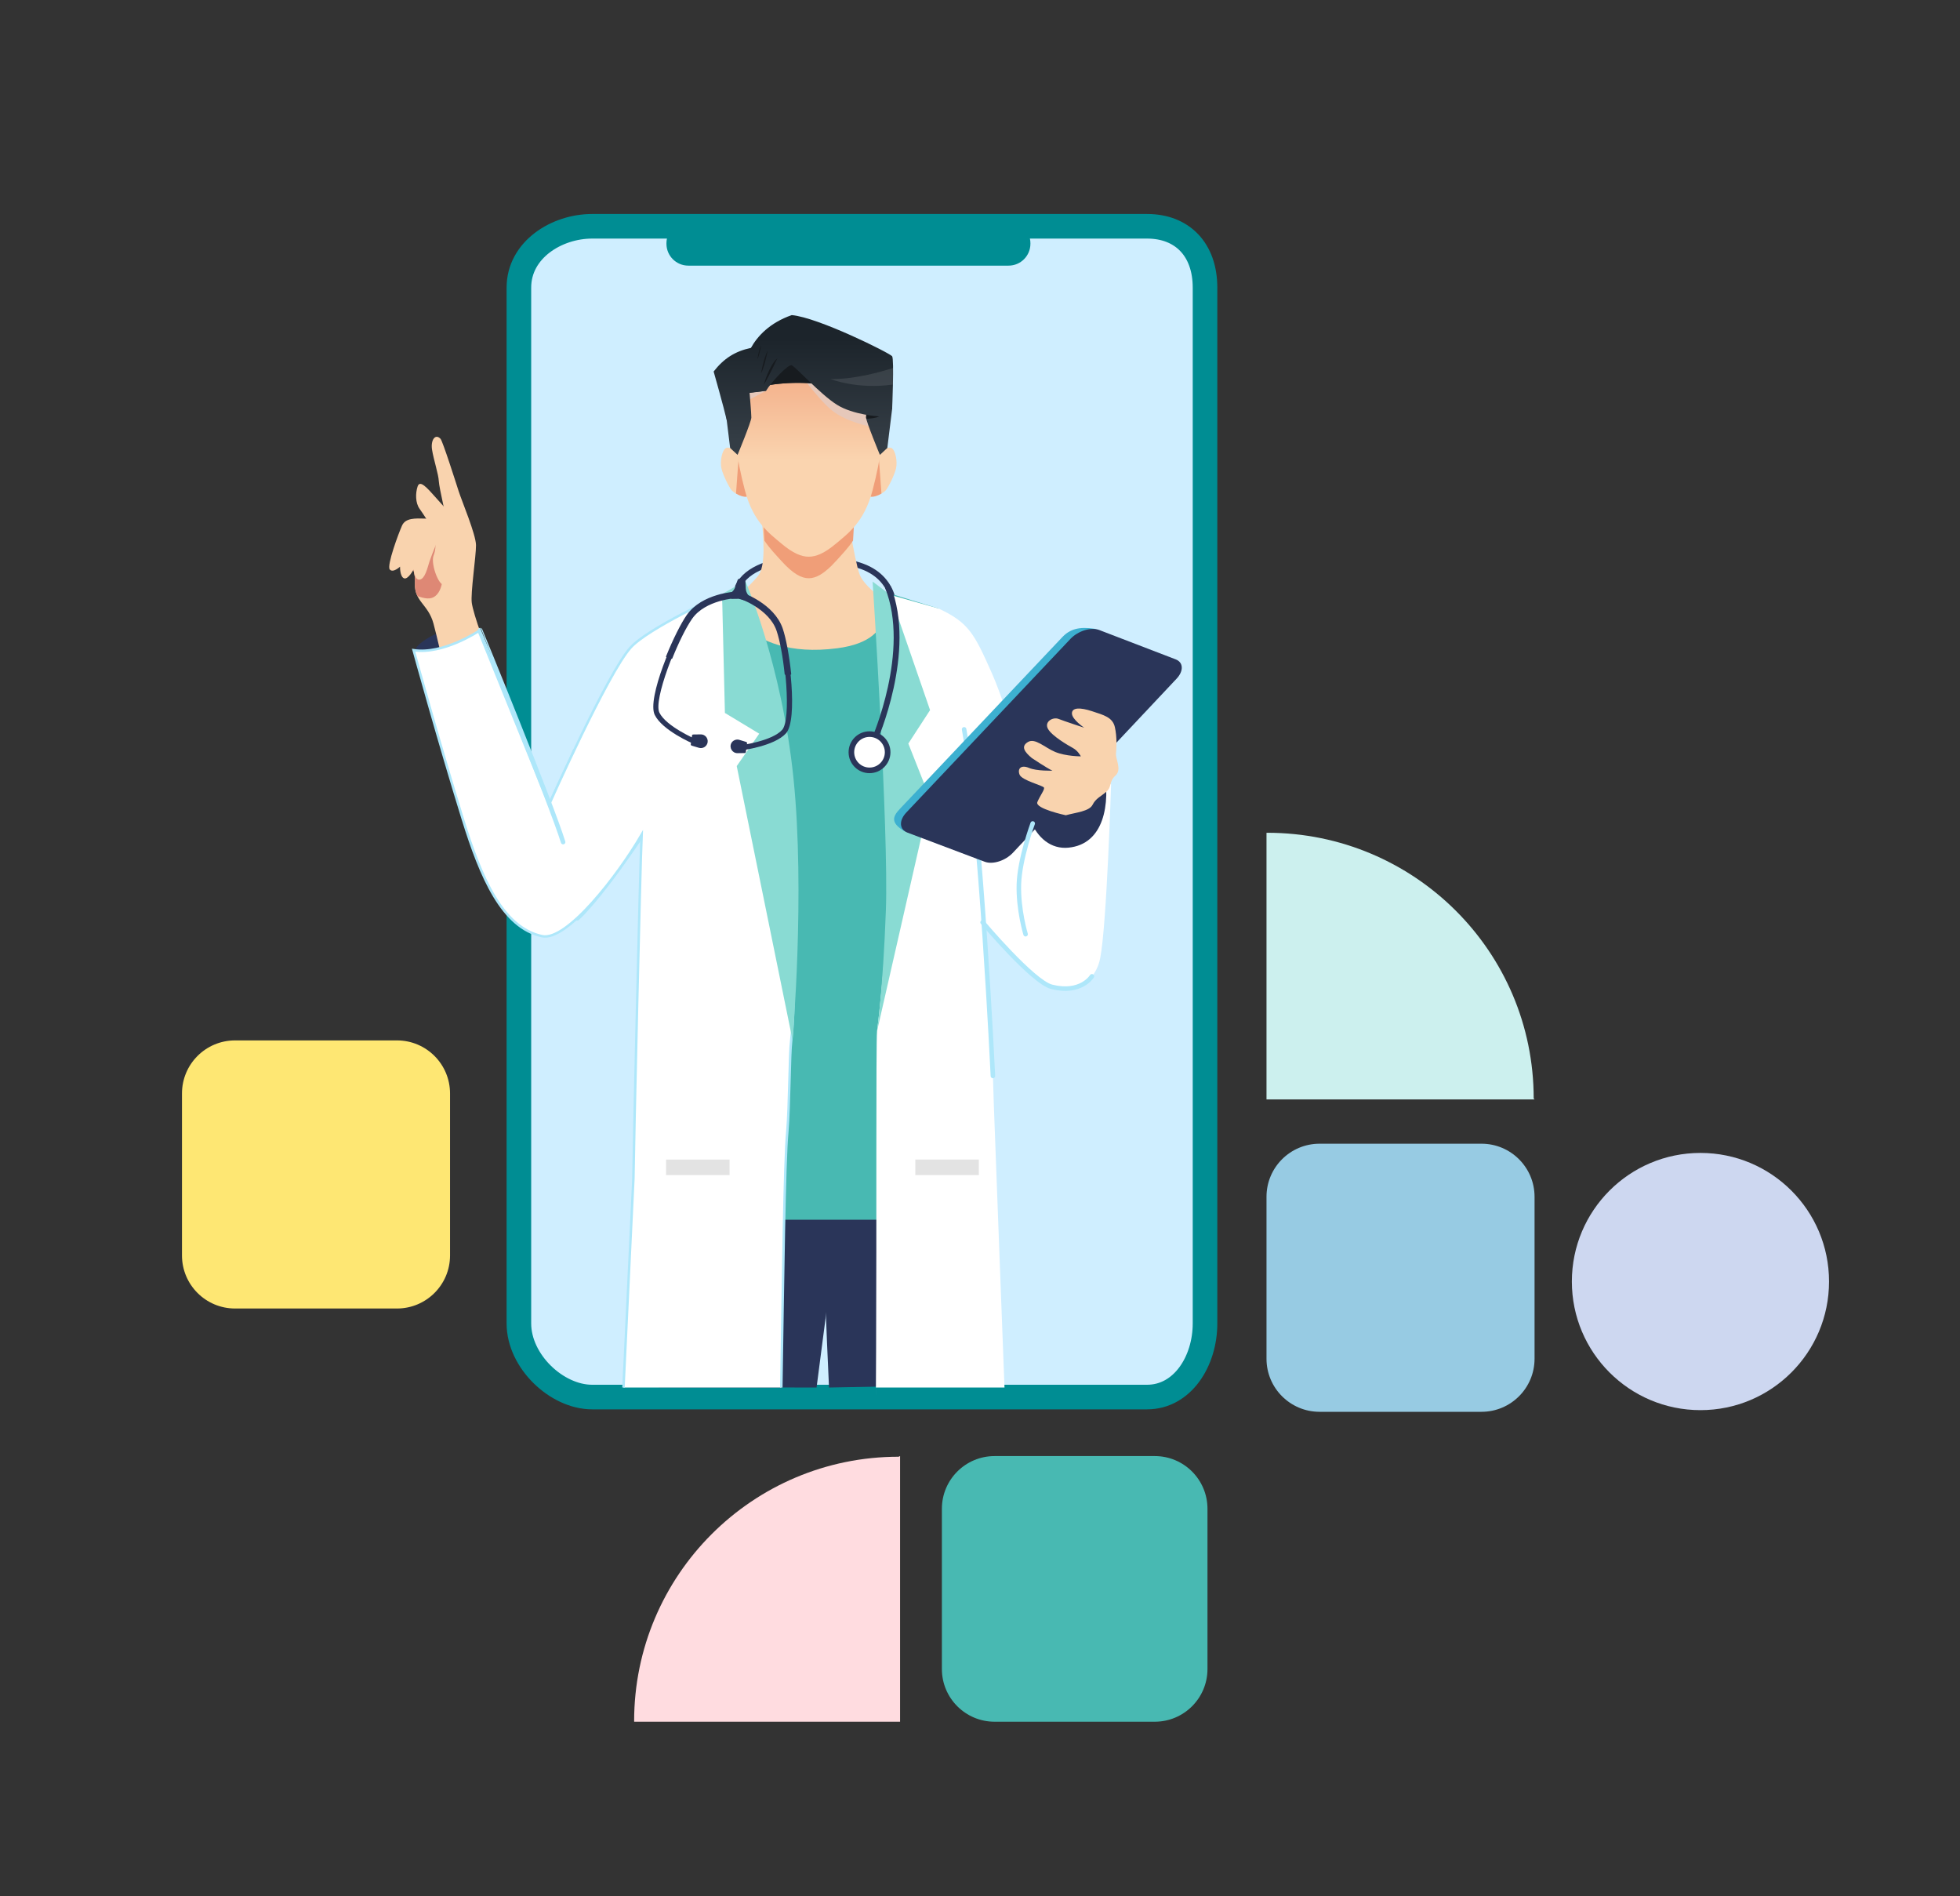 <?xml version="1.0" encoding="utf-8"?>
<!-- Generator: Adobe Illustrator 16.0.0, SVG Export Plug-In . SVG Version: 6.00 Build 0)  -->
<!DOCTYPE svg PUBLIC "-//W3C//DTD SVG 1.1//EN" "http://www.w3.org/Graphics/SVG/1.1/DTD/svg11.dtd">
<svg version="1.1" xmlns="http://www.w3.org/2000/svg" xmlns:xlink="http://www.w3.org/1999/xlink" x="0px" y="0px" width="797px"
	 height="771px" viewBox="0 0 797 771" enable-background="new 0 0 797 771" xml:space="preserve">
<rect x="0" y="0" width="797" height="771" fill="#333333" stroke="none"/>
<g id="Layer_2">
	<path fill="#CFEEFF" stroke="#008D93" stroke-width="10" stroke-miterlimit="10" d="M490,538.072
		c0,15.423-9.202,29.928-23.562,29.928h-225.68C226.398,568,211,553.495,211,538.072V116.939C211,101.516,226.398,92,240.759,92
		h225.68C480.798,92,490,101.516,490,116.939V538.072z"/>
	<path fill="#008D93" d="M419,99.11c0,4.91-3.98,8.89-8.89,8.89H279.89c-4.909,0-8.89-3.98-8.89-8.89V98.89
		c0-4.91,3.98-8.89,8.89-8.89H410.11c4.909,0,8.89,3.98,8.89,8.89V99.11z"/>
</g>
<g id="Layer_2_copy">
	<g>
		<defs>
			<path id="SVGID_1_" d="M492,538.072C492,553.495,480.798,567,466.438,567h-225.68C226.398,567,214,553.495,214,538.072V116.939
				C214,101.516,226.398,90,240.759,90h225.68C480.798,90,492,101.516,492,116.939V538.072z"/>
		</defs>
		<clipPath id="SVGID_2_">
			<use xlink:href="#SVGID_1_"  overflow="visible"/>
		</clipPath>
		<g clip-path="url(#SVGID_2_)">
			<path fill="#2A3559" d="M394.15,563.039c0.048-8.944,0.123-15.455,0.237-18.677c0.927-26.253-3.29-130.307-3.29-130.307
				l-74.861,4.67l19.052,100.278c0,0,0.607,19.736,1.818,45.128"/>
			<path fill="#2A3559" d="M267.908,564.039c-0.15-9.535-0.426-16.919-0.543-20.26c-0.924-26.253,3.293-130.306,3.293-130.306
				l74.858,4.669l-2.066,117.234l-7.195-3.936c-0.651,5.811-2.407,18.302-4.209,32.69"/>
			<path fill="none" stroke="#2A3559" stroke-width="2.369" stroke-miterlimit="10" d="M298.973,243.18
				c1.03-18.386,36.771-18.388,51.666-12.893c14.894,5.495,13.002,20.23,13.002,20.23"/>
			<path fill="#FFAA96" d="M430.943,333.739c0,0,1.021,12.267-5.112,19.167c-6.133,6.9-12.775,20.445-12.775,20.445
				s-9.458-19.934-13.803-26.324c-4.342-6.388-16.864-20.698-17.12-33.988c-0.255-13.288,21.465-33.222,21.465-33.222
				s12.012,21.467,13.033,33.733C417.654,325.817,430.943,333.739,430.943,333.739z"/>
			<path fill="#F9D3AE" d="M305.784,187.831c0,0,8.605,38.535,2.534,46.235c-3.494,4.431-17.344,17.067-17.344,17.067
				s13.915,30.264,27.926,31.033c65.575,3.604,46.643-33.859,46.643-33.859s-13.711-8.593-15.964-14.695
				c-2.293-6.217-5.708-29.398-5.708-29.398L305.784,187.831z"/>
			<path fill="#2A3559" d="M399.557,448.94c-3.435-8.326-7.282-15.634-7.282-15.634l-118.467-0.35c0,0-0.646,5.876-1.559,15.983
				H399.557z"/>
			<path fill="#48B9B2" d="M397.234,495.896c1.168-0.946,1.781-48.5,1.781-48.5s-7.82-137.04-9.974-152.792
				c-2.152-15.752-7.536-47.259-7.536-47.259l-23.595-7.259c0,0,10.102,19.882-17.446,23.475
				c-39.194,5.111-46.85-22.021-46.85-22.021l-26.459,18.174l2.858,236.182H397.234z"/>
			<path fill="#FFAA96" d="M440.653,325.307c-2.044,6.133-2.044,12.522-2.044,20.956c0,8.433,0.767,22.999-4.089,26.576
				s-11.755,10.478-17.634,4.856c-5.878-5.623-8.944-14.567-9.71-23c-0.767-8.433,8.688-20.7,13.032-28.11L440.653,325.307z"/>
			<path fill="#FFFFFF" d="M381.506,247.346c12.406,5.735,14.652,10.227,21.839,26.396c7.187,16.17,16.864,52.844,16.864,52.844
				s-1.593,58.545,2.899,72.018c-5.528-4.247-26.95-24.252-35.933-41.32C374.207,332.639,381.506,247.346,381.506,247.346z"/>
			<path fill="#FFFFFF" d="M423.108,398.603c7.188,6.291,21.559,4.493,24.252-8.98c2.697-13.476,4.438-70.743,4.438-70.743
				l-35.422-8.138c0,0-8.698,22.14-9.199,43.954C406.63,378.456,423.108,398.603,423.108,398.603z"/>
			<path fill="#FFFFFF" d="M356.179,564.132h52.284c0,0-3.58-93.901-4.35-115.191c-0.176-6.675-0.422-13.767-0.769-21.291
				c-4.79-104.202-21.839-180.304-21.839-180.304l-19.482-5.494l3.594,53.449c0,0-4.53,89.463-8.982,123.964
				c-0.464,3.594-0.15,82.43-0.387,129.817C356.016,596.47,356.179,564.132,356.179,564.132z"/>
			
				<path fill="none" stroke="#AEE7FA" stroke-width="1.843" stroke-linecap="round" stroke-linejoin="round" stroke-miterlimit="10" d="
				M403.75,437.448c0,0-4.885-102.653-11.709-140.924"/>
			<path fill="#89DBD3" d="M354.837,236.462c0,0,6.588,101.357,5.391,133.696c-1.199,32.339-3.593,49.106-3.593,49.106
				l21.559-94.619l-8.839-22.338l8.839-13.594l-16.17-46.861L354.837,236.462z"/>
			<path fill="#2A3559" d="M419.461,311.579c-6.513,13.871,0.633,34.493,15.028,33.057c14.396-1.438,17.117-17.568,14.473-32.117
				C446.32,297.968,427.559,294.333,419.461,311.579z"/>
			<g>
				<path id="XMLID_2_" fill="#3DB0D0" d="M367.362,337.714l31.275,11.769c3.219,1.191,8.273-0.434,11.3-3.62l66.277-70.45
					c3-3.157,2.869-6.689-0.306-7.893l-30.9-11.891c-6.168-0.929-9.915,0.133-13.001,3.374l-66.12,69.897
					C362.776,332.168,362.376,334.547,367.362,337.714z"/>
				<path id="XMLID_1_" fill="#2A3559" d="M369.058,338.536l31.418,11.844c3.239,1.201,8.313-0.426,11.353-3.622l66.553-70.764
					c3.009-3.167,2.869-6.713-0.33-7.921l-31.071-11.93c-3.352-1.267-8.597,0.345-11.703,3.61l-66.7,70.541
					C365.442,333.586,365.666,337.28,369.058,338.536z"/>
			</g>
			<path fill="#F9D3AE" d="M433.39,331.456c4.083-1.119,9.525-1.566,10.885-4.251c1.361-2.686,3.4-3.358,5.669-5.372
				c2.268-2.015,0.906-4.03,3.629-6.491c2.72-2.461,0-6.714,0.226-8.952c0.228-2.238,0.455-6.715-0.452-10.743
				c-0.908-4.028-4.536-4.924-9.298-6.49s-8.165-1.566-8.165,0.895c0,2.462,4.989,5.82,4.989,5.82s-8.162-2.686-10.431-3.581
				c-2.267-0.895-5.896,1.119-4.307,4.028c1.586,2.909,8.162,6.714,10.202,7.833c2.042,1.119,3.176,3.357,3.176,3.357
				s-6.123,0-10.431-1.79c-4.31-1.791-8.161-5.819-11.111-4.029c-2.948,1.79-1.359,4.029,1.587,6.491c0,0,6.349,4.252,8.391,5.146
				c0,0-6.35,0.225-9.523-1.117c-3.175-1.345-4.762,0.223-3.855,2.685c0.907,2.461,9.75,4.476,9.977,5.371
				c0.227,0.895-1.586,3.133-2.72,5.819C420.693,328.771,433.39,331.456,433.39,331.456z"/>
			
				<path fill="none" stroke="#AEE7FA" stroke-width="1.843" stroke-linecap="round" stroke-linejoin="round" stroke-miterlimit="10" d="
				M419.927,334.795c0,0-5.287,14.304-5.609,24.656c-0.324,10.35,2.72,20.371,2.72,20.371"/>
			
				<path fill="none" stroke="#AEE7FA" stroke-width="1.843" stroke-linecap="round" stroke-linejoin="round" stroke-miterlimit="10" d="
				M399.557,374.995c0,0,20.413,24.262,28.069,26.21c11.941,3.04,16.384-4.26,16.384-4.26"/>
			<rect x="372.204" y="471.445" fill="#E3E3E3" width="25.826" height="6.313"/>
			
				<path fill="none" stroke="#AEE7FA" stroke-width="1.843" stroke-linecap="round" stroke-linejoin="round" stroke-miterlimit="10" d="
				M272.249,322.385c0,0-24.024,38.347-37.479,50.967"/>
			
				<path fill="none" stroke="#AEE7FA" stroke-width="1.843" stroke-linecap="round" stroke-linejoin="round" stroke-miterlimit="10" d="
				M223.82,326.735c0,0,9.922-20.828,9.922-21.464"/>
		</g>
	</g>
	<path fill="#2A3559" d="M169.322,265.877c-2.859-2.415,5.534-7.743,12.845-10.168c8.201-2.72,13.14,0.479,13.14,0.479
		C193.633,260.295,173.934,269.771,169.322,265.877z"/>
	<g>
		<path fill="#F9D3AE" d="M168.729,237.065c-0.367,7.529,5.406,8.505,7.55,16.493c1.483,5.527,3.671,15.205,4.879,20.646
			c4.673-5.599,9.46-11.003,14.585-16.089c-2.172-5.893-3.582-10.805-3.896-12.969c-0.573-3.938,1.758-19.128,1.712-23.498
			s-5.765-17.932-7.021-21.841s-6.523-20.471-7.416-21.409c-2.146-2.258-4.037,0.556-3.447,4.374
			c0.621,4.024,2.643,10.084,2.756,12.812c0.115,2.727,3.588,17.519,3.588,17.519s-2.875-1.526-8.256,1.519
			c-3.452,1.953-7.292,3.158-7.925,6.479C164.606,227.571,169.097,229.537,168.729,237.065z"/>
		<path fill="#DE8875" d="M185.79,212.478c-1.982-1.419-3.744-3.121-5.076-5.098c0.705,3.174,1.304,5.721,1.304,5.721
			s-2.875-1.526-8.256,1.519c-3.452,1.953-7.292,3.158-7.925,6.479c-1.23,6.472,3.26,8.438,2.892,15.966
			c-0.109,2.21,0.321,3.849,1.024,5.272c0.334,0.132,0.669,0.257,0.989,0.354c2.916,0.891,5.133,1.032,6.939-0.979
			c3.553-3.959,1.995-12.154,3.33-17.107C181.893,221.334,185.344,216.17,185.79,212.478z"/>
		<g>
			<path fill="#F9D3AE" d="M163.487,213.664c-1.386,3.084-6.295,16.267-4.999,17.853c1.295,1.585,4.187-1.132,4.187-1.132
				s-0.106,3.966,1.563,4.716c1.671,0.75,3.949-3.581,3.949-3.581s0.325,4.495,2.496,4.131c2.17-0.364,3.083-4.637,3.93-7.269
				c0.847-2.631,4.565-11.666,4.565-11.666l-1.459-5.542c-1.674-0.159-3.467-0.298-4.936-0.338
				C168.817,210.728,164.871,210.579,163.487,213.664z"/>
			<path fill="#F9D3AE" d="M180.967,237.014c-1.68,3.291-6.122-7.536-4.639-11.233c1.482-3.697,0.518-8.388-0.566-10.652
				c-1.087-2.264-3.482-5.924-5.164-8.295c-1.685-2.37-1.715-6.261-0.777-9.072c0.938-2.81,3.825,0.525,7.732,4.924
				c3.906,4.397,8.292,9.053,9.93,11.887c1.637,2.834,1.963,7.505,1.963,7.505S182.31,234.384,180.967,237.014z"/>
		</g>
	</g>
	<path fill="#FFFFFF" stroke="#AEE7FA" stroke-miterlimit="10" d="M317.712,564.132c0.72-44.072,1.25-91.295,2.431-103.907
		c0.898-11.03,0.892-31.578,1.57-36.993c2.394-19.163,0.192-76.197-1.57-98.213c-2.396-29.943-27.083-83.104-27.083-83.104
		s-29.616,13.501-36.694,21.421c-9.361,10.475-33.104,63.774-33.104,63.774l-28.583-70.549c0,0-14.416,9.648-26.488,7.79
		c0,0,10.463,37.958,20.006,68.681c7.346,23.65,16.051,44.129,32.237,47.589c10.055,2.15,30.753-24.564,40.464-41.219
		c-0.611,13.606-3.173,125.179-3.336,139.785l-4.034,84.944"/>
	
		<path fill="none" stroke="#AEE7FA" stroke-width="1.843" stroke-linecap="round" stroke-linejoin="round" stroke-miterlimit="10" d="
		M195.236,256.188c0.07,0,28.83,70.298,33.744,86.181"/>
	<rect x="270.84" y="471.445" fill="#E3E3E3" width="25.827" height="6.313"/>
	<path fill="#89DBD3" d="M303.049,236.15c0,0,14.821,33.612,19.611,80.322c4.793,46.712-0.389,106.386-0.389,106.386L299.58,311.471
		l9.146-13.175l-13.952-8.433l-1.158-48.322L303.049,236.15z"/>
</g>
<g id="Layer_4">
	<g>
		<g>
			<path fill="#2A3559" d="M299.426,240.779l0.198,2.095l-0.099-1.048l0.102,1.048c-0.098,0.009-12.883,0.615-18.422,8.542
				c-6.024,8.623-15.553,33.234-13.081,38.308c2.734,5.611,14.621,10.727,14.74,10.777l-0.825,1.937
				c-0.519-0.221-12.731-5.482-15.806-11.792c-3.234-6.636,7.808-32.653,13.245-40.435
				C285.588,241.468,298.988,240.82,299.426,240.779z"/>
		</g>
		<g>
			
				<path fill="#2A3559" stroke="#2A3559" stroke-width="0.554" stroke-linecap="round" stroke-linejoin="round" stroke-miterlimit="10" d="
				M273.119,267.58c2.574-6.441,5.622-12.639,8.086-16.164c5.539-7.927,18.324-8.533,18.422-8.542l-0.102-1.048l-0.1-1.047
				c-0.438,0.042-13.838,0.689-19.947,9.432c-2.295,3.285-5.585,9.82-8.383,16.772C271.772,267.179,272.445,267.377,273.119,267.58z
				"/>
		</g>
		<path fill="#2A3559" d="M281.883,298.624l3.069-0.042c1.708-0.024,3.034,1.48,2.798,3.171l0,0
			c-0.238,1.692-1.928,2.773-3.563,2.281l-2.939-0.886c-0.235-0.071-0.386-0.305-0.351-0.549l0.497-3.544
			C281.43,298.811,281.636,298.627,281.883,298.624z"/>
		<g>
			<path fill="#2A3559" d="M301.434,241.062l-0.768,1.958l0.384-0.979l-0.384,0.979c0.089,0.036,12.216,4.137,15.358,13.284
				c3.417,9.948,5.802,36.23,2.03,40.428c-4.174,4.642-17.01,6.287-17.139,6.303l0.261,2.088c0.559-0.069,13.749-1.765,18.441-6.985
				c4.936-5.49,1.48-33.542-1.604-42.519C314.549,245.533,301.844,241.221,301.434,241.062z"/>
		</g>
		<g>
			
				<path fill="#2A3559" stroke="#2A3559" stroke-width="0.554" stroke-linecap="round" stroke-linejoin="round" stroke-miterlimit="10" d="
				M319.347,274.068c-0.7-6.901-1.925-13.698-3.322-17.765c-3.143-9.146-15.27-13.248-15.358-13.284l0.384-0.979l0.384-0.979
				c0.41,0.159,13.115,4.471,16.581,14.558c1.301,3.79,2.667,10.978,3.441,18.432C320.753,274.053,320.05,274.059,319.347,274.068z"
				/>
		</g>
		<path fill="#2A3559" d="M303.425,301.647l-2.852-0.86c-1.198-0.361-2.642,0.259-3.207,1.377l0,0
			c-0.941,1.871,0.437,4.077,2.532,4.048l2.892-0.04c0.247-0.003,0.456-0.186,0.489-0.431l0.497-3.545
			C303.812,301.951,303.662,301.719,303.425,301.647z"/>
		<path fill="#2A3559" d="M297.683,243.473l2.688-0.007c0.072,0,0.146,0.01,0.215,0.031l2.582,0.746
			c0.37,0.106,0.762-0.075,0.918-0.427l0.406-0.916c0.117-0.264,0.077-0.57-0.104-0.795l-0.117-0.146
			c-0.609-0.757-0.965-1.688-1.014-2.658l-0.151-3.016c-0.02-0.388-0.326-0.701-0.715-0.729l-0.741-0.054
			c-0.033-0.002-0.066-0.007-0.101-0.014l-0.728-0.152c-0.381-0.08-0.76,0.137-0.887,0.504l-0.977,2.857
			c-0.315,0.92-0.913,1.717-1.707,2.277l-0.152,0.108c-0.236,0.166-0.358,0.45-0.318,0.735l0.139,0.993
			C296.972,243.19,297.298,243.473,297.683,243.473z"/>
	</g>
	<path fill="none" stroke="#2A3559" stroke-width="2.369" stroke-miterlimit="10" d="M361.023,238.621
		c10.473,26.13-5.469,62.206-5.469,62.206"/>
	<circle fill="#FFFFFF" stroke="#2A3559" stroke-width="2.28" stroke-miterlimit="10" cx="353.573" cy="305.836" r="7.372"/>
</g>
<g id="Layer_5">
	<g>
		<g>
			<path fill="#FAD4AF" d="M356.336,186.256c0.918-2.571,4.663-4.967,6.231-4.052c1.569,0.916,2.44,5.404,1.786,8.236
				c-0.655,2.832-3.265,7.928-4.182,8.93c-0.915,1.001-4.313,3.05-6.404,2.484L356.336,186.256z"/>
			<path fill="#F09E78" d="M357.254,184.684c-0.398,0.498-0.724,1.03-0.918,1.573l-2.568,15.597
				c1.348,0.366,3.239-0.358,4.661-1.188L357.254,184.684z"/>
			<path fill="#FAD4AF" d="M301.374,186.256c-0.915-2.571-4.662-4.967-6.229-4.052c-1.57,0.916-2.44,5.404-1.786,8.236
				c0.652,2.832,3.266,7.928,4.181,8.93c0.915,1.001,4.314,3.05,6.404,2.484L301.374,186.256z"/>
			<path fill="#F09E78" d="M300.459,184.684c0.398,0.498,0.721,1.03,0.915,1.573l2.569,15.597c-1.351,0.366-3.241-0.358-4.658-1.188
				L300.459,184.684z"/>
		</g>
		<path fill="#F09E78" d="M340.038,227.992c2.097-2.324,4.505-4.775,6.835-8.167c0.417-9.116,1.872-26.076,1.872-26.076h-39.78
			c0,0,1.457,16.956,1.873,26.075c2.332,3.391,4.738,5.843,6.834,8.167c4.859,5.39,8.251,7.107,11.184,7.107
			C331.792,235.099,335.181,233.381,340.038,227.992z"/>
		<linearGradient id="SVGID_3_" gradientUnits="userSpaceOnUse" x1="328.857" y1="186.928" x2="328.857" y2="135.479">
			<stop  offset="0" style="stop-color:#FAD4AF"/>
			<stop  offset="1" style="stop-color:#F09E78"/>
		</linearGradient>
		<path fill="url(#SVGID_3_)" d="M328.854,137.198c-26.439,0-30.518,17.951-30.518,28.234c0,10.281,0.916,20.042,4.581,33.984
			c3.371,12.816,9.896,17.425,14.755,21.522c4.859,4.096,8.251,5.401,11.184,5.401c2.937,0,6.325-1.306,11.183-5.401
			c4.856-4.098,11.386-8.707,14.757-21.522c3.664-13.942,4.585-23.703,4.585-33.984C359.38,155.149,355.299,137.198,328.854,137.198
			z"/>
		<path fill="#E6C8BA" d="M328.854,137.198c-26.439,0-30.518,17.951-30.518,28.234c0,0.913,0.009,1.819,0.025,2.727l6.232-5.606
			l6.878-3.658c2.59-4.049,8.977-10.783,10.412-10.39c1.438,0.391,10.062,13.132,16.206,18.193
			c6.145,5.059,16.516,6.901,16.516,6.901l4.725-4.272c0.034-1.295,0.05-2.592,0.05-3.896
			C359.38,155.149,355.299,137.198,328.854,137.198z"/>
		<g>
			<linearGradient id="SVGID_4_" gradientUnits="userSpaceOnUse" x1="328.856" y1="137.821" x2="328.856" y2="179.092">
				<stop  offset="0" style="stop-color:#1C242B"/>
				<stop  offset="1" style="stop-color:#343D45"/>
			</linearGradient>
			<path fill="url(#SVGID_4_)" d="M362.121,147.851h-66.532l-0.652,18.364l1.959,15.914l3.022,2.807c0,0,5.605-13.493,5.605-15.191
				c0-1.7-0.719-10-0.719-10l6.667-0.851l1.133-2.287c0,0,16.228-3.268,33.634,2.287l6.666,0.851c0,0-0.719,8.3-0.719,10
				c0,1.698,5.612,15.191,5.612,15.191l3.017-2.807l1.96-15.914L362.121,147.851z"/>
			<path fill="#171B1F" d="M338.681,147.851h-26.08v8.769l0.004-0.012c0,0,11.805-2.371,26.076,0.374V147.851z"/>
			<path fill="#171B1F" d="M352.186,169.745c0,0.119,0.03,0.306,0.086,0.539c1.285-0.069,4.022-0.294,5.23-0.998l-5.181-2.153
				C352.243,168.295,352.186,169.274,352.186,169.745z"/>
			<linearGradient id="SVGID_5_" gradientUnits="userSpaceOnUse" x1="326.676" y1="137.821" x2="326.676" y2="179.091">
				<stop  offset="0" style="stop-color:#1C242B"/>
				<stop  offset="1" style="stop-color:#343D45"/>
			</linearGradient>
			<path fill="url(#SVGID_5_)" d="M295.493,170.737c-1.122-4.979-5.304-19.686-5.304-19.686c4.114-5.292,8.691-8.232,15.163-9.605
				c2.612-4.707,7.582-10.196,16.599-13.333c10.717,0.915,39.952,15.488,40.823,16.731c0.871,1.241,0,21.37,0,21.37l-5.272,3.071
				c0,0-10.521-0.522-17.252-4.77c-6.731-4.247-16.929-15.62-18.366-16.011c-1.436-0.394-7.822,6.34-10.412,10.39l-6.839,0.785
				L295.493,170.737z"/>
			<path opacity="0.1" fill="#FFFFFF" d="M337.688,154.101c0,0,10.862,4.338,25.407,2.235c0.05-2.343,0.081-4.737,0.059-6.735
				C357.696,151.361,347.125,154.289,337.688,154.101z"/>
			<path fill="#171B1F" d="M310.556,156.503c0,0,2.192-8.065,5.574-10.854C316.13,145.649,313.027,152.311,310.556,156.503z"/>
			<path fill="#171B1F" d="M309.488,151.758c0,0,0.889-5.575,2.728-9.429C312.216,142.329,311.06,148.614,309.488,151.758z"/>
			<path fill="#171B1F" d="M308.005,146.065c0,0,0.387-3.351,1.483-5.812C309.488,140.253,309.162,143.366,308.005,146.065z"/>
		</g>
	</g>
</g>
<g id="Layer_6">
	<path fill="#97CBE3" d="M624,552.425c0,11.916-9.66,21.575-21.576,21.575h-65.848C524.66,574,515,564.341,515,552.425v-65.85
		c0-11.916,9.66-21.575,21.576-21.575h65.848C614.34,465,624,474.659,624,486.575V552.425z"/>
	<path fill="#CCF0EE" d="M624,447H515V338.603l0.315-0.022c59.76,0,108.335,48.274,108.335,108.035"/>
	<circle fill="#CDD7F0" cx="691.458" cy="521.034" r="52.288"/>
	<path fill="#48B9B2" d="M491,678.571c0,11.834-9.595,21.429-21.429,21.429h-65.143C392.595,700,383,690.405,383,678.571v-65.143
		c0-11.834,9.595-21.429,21.429-21.429h65.143c11.834,0,21.429,9.595,21.429,21.429V678.571z"/>
	<path fill="#FFDCE0" d="M366,592v108H257.879l-0.021-0.221c0-59.354,48.176-107.516,107.528-107.516"/>
	<path fill="#FEE773" d="M183,510.425c0,11.916-9.66,21.575-21.576,21.575H95.576C83.66,532,74,522.341,74,510.425v-65.85
		C74,432.659,83.66,423,95.576,423h65.848C173.34,423,183,432.659,183,444.575V510.425z"/>
</g>
</svg>
